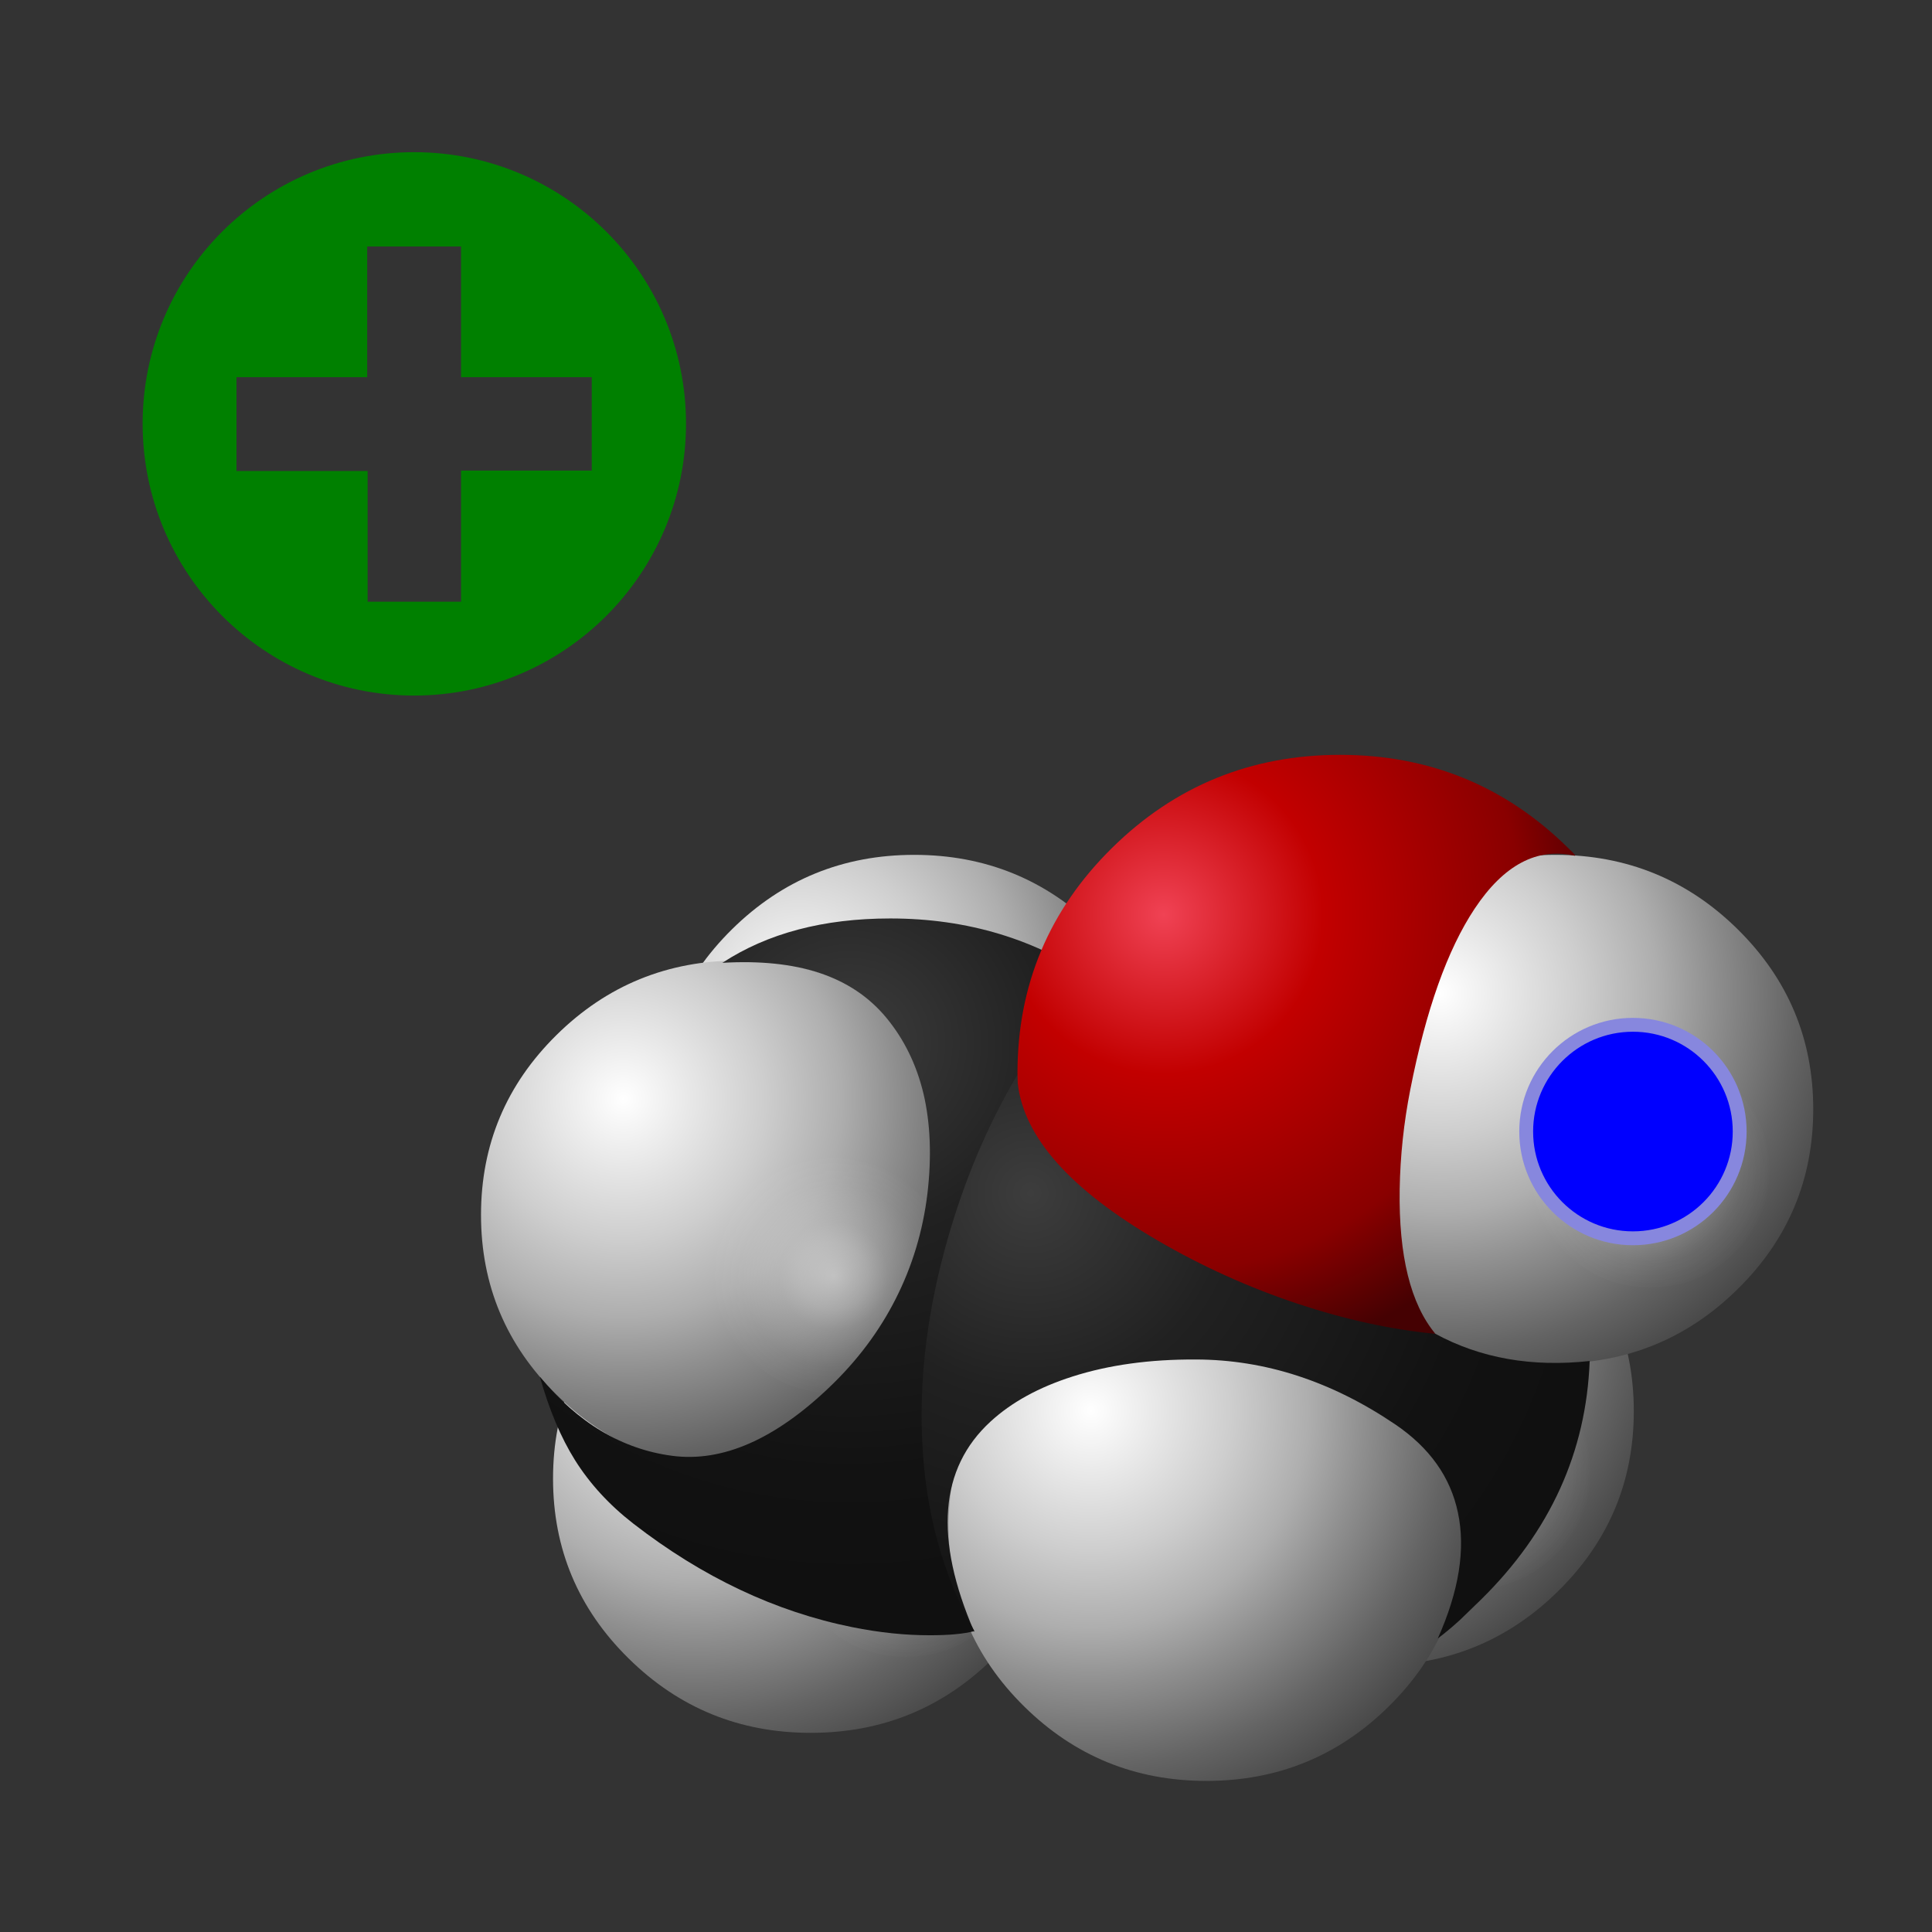 <?xml version="1.0" encoding="UTF-8" standalone="no"?>
<!-- Created with Inkscape (http://www.inkscape.org/) -->

<svg
   xmlns:dc="http://purl.org/dc/elements/1.1/"
   xmlns:cc="http://creativecommons.org/ns#"
   xmlns:rdf="http://www.w3.org/1999/02/22-rdf-syntax-ns#"
   xmlns:svg="http://www.w3.org/2000/svg"
   xmlns="http://www.w3.org/2000/svg"
   xmlns:xlink="http://www.w3.org/1999/xlink"
   xmlns:sodipodi="http://sodipodi.sourceforge.net/DTD/sodipodi-0.dtd"
   xmlns:inkscape="http://www.inkscape.org/namespaces/inkscape"
   version="1.1"
   width="64"
   height="64"
   id="svg3946"
   inkscape:version="0.48.3.1 r9886"
   sodipodi:docname="StructureAddHydrogens.svg">
  <rect width="100%" height="100%" fill="#333333" stroke="none"/>
  <sodipodi:namedview
     pagecolor="#ffffff"
     bordercolor="#666666"
     borderopacity="1"
     objecttolerance="10"
     gridtolerance="10"
     guidetolerance="10"
     inkscape:pageopacity="0"
     inkscape:pageshadow="2"
     inkscape:window-width="1280"
     inkscape:window-height="744"
     id="namedview4821"
     showgrid="false"
     inkscape:zoom="1"
     inkscape:cx="20.763917"
     inkscape:cy="25.105016"
     inkscape:window-x="0"
     inkscape:window-y="24"
     inkscape:window-maximized="1"
     inkscape:current-layer="layer1"
     showguides="true"
     inkscape:guide-bbox="true" />
  <defs
     id="defs3948">
    <inkscape:perspective
       sodipodi:type="inkscape:persp3d"
       inkscape:vp_x="0 : 16 : 1"
       inkscape:vp_y="0 : 1000 : 0"
       inkscape:vp_z="32 : 16 : 1"
       inkscape:persp3d-origin="16 : 10.666667 : 1"
       id="perspective4825" />
    <marker
       refX="0"
       refY="0"
       orient="auto"
       id="Arrow2Lstart"
       style="overflow:visible">
      <path
         d="M 8.719,4.034 -2.207,0.016 8.719,-4.002 c -1.745,2.372 -1.735,5.617 -6e-7,8.035 z"
         transform="matrix(1.1,0,0,1.1,1.1,0)"
         id="path5588"
         style="font-size:12px;fill-rule:evenodd;stroke-width:0.625;stroke-linejoin:round"
         inkscape:connector-curvature="0" />
    </marker>
    <marker
       refX="0"
       refY="0"
       orient="auto"
       id="Arrow1Lstart"
       style="overflow:visible">
      <path
         d="M 0,0 5,-5 -12.5,0 5,5 0,0 z"
         transform="matrix(0.8,0,0,0.8,10,0)"
         id="path5570"
         style="fill-rule:evenodd;stroke:#000000;stroke-width:1pt;marker-start:none"
         inkscape:connector-curvature="0" />
    </marker>
    <filter
       x="-0.248"
       y="-0.279"
       width="1.495"
       height="1.559"
       color-interpolation-filters="sRGB"
       id="filter9455">
      <feGaussianBlur
         id="feGaussianBlur9457"
         stdDeviation="0.714" />
    </filter>
    <filter
       x="-0.248"
       y="-0.279"
       width="1.495"
       height="1.559"
       color-interpolation-filters="sRGB"
       id="filter9455-8">
      <feGaussianBlur
         id="feGaussianBlur9457-4"
         stdDeviation="0.714" />
    </filter>
    <filter
       x="-0.248"
       y="-0.279"
       width="1.495"
       height="1.559"
       color-interpolation-filters="sRGB"
       id="filter9455-8-4">
      <feGaussianBlur
         id="feGaussianBlur9457-4-5"
         stdDeviation="0.714" />
    </filter>
    <inkscape:perspective
       id="perspective6211"
       inkscape:persp3d-origin="0.5 : 0.33333333 : 1"
       inkscape:vp_z="1 : 0.5 : 1"
       inkscape:vp_y="0 : 1000 : 0"
       inkscape:vp_x="0 : 0.5 : 1"
       sodipodi:type="inkscape:persp3d" />
    <inkscape:perspective
       id="perspective6462"
       inkscape:persp3d-origin="0.5 : 0.33333333 : 1"
       inkscape:vp_z="1 : 0.5 : 1"
       inkscape:vp_y="0 : 1000 : 0"
       inkscape:vp_x="0 : 0.5 : 1"
       sodipodi:type="inkscape:persp3d" />
    <inkscape:perspective
       id="perspective6487"
       inkscape:persp3d-origin="0.5 : 0.33333333 : 1"
       inkscape:vp_z="1 : 0.5 : 1"
       inkscape:vp_y="0 : 1000 : 0"
       inkscape:vp_x="0 : 0.5 : 1"
       sodipodi:type="inkscape:persp3d" />
    <inkscape:perspective
       id="perspective6515"
       inkscape:persp3d-origin="0.5 : 0.33333333 : 1"
       inkscape:vp_z="1 : 0.5 : 1"
       inkscape:vp_y="0 : 1000 : 0"
       inkscape:vp_x="0 : 0.5 : 1"
       sodipodi:type="inkscape:persp3d" />
    <inkscape:perspective
       id="perspective7529"
       inkscape:persp3d-origin="0.5 : 0.33333333 : 1"
       inkscape:vp_z="1 : 0.5 : 1"
       inkscape:vp_y="0 : 1000 : 0"
       inkscape:vp_x="0 : 0.5 : 1"
       sodipodi:type="inkscape:persp3d" />
    <radialGradient
       id="Grad1"
       gradientUnits="userSpaceOnUse"
       gradientTransform="matrix(0.203,0,0,0.203,192.1,135.25)"
       r="819.2"
       cx="0"
       cy="0">
      <stop
         offset="0.0"
         stop-color="#FFFFFF"
         id="stop3889" />
      <stop
         offset="0.333"
         stop-color="#CECECE"
         id="stop3891" />
      <stop
         offset="0.518"
         stop-color="#AEAEAE"
         id="stop3893" />
      <stop
         offset="0.651"
         stop-color="#8F8F8F"
         id="stop3895" />
      <stop
         offset="0.847"
         stop-color="#646464"
         id="stop3897" />
      <stop
         offset="1.0"
         stop-color="#484848"
         id="stop3899" />
    </radialGradient>
    <radialGradient
       id="Grad2"
       gradientUnits="userSpaceOnUse"
       gradientTransform="matrix(0.057,0,0,0.057,274.2,205.2)"
       r="819.2"
       cx="0"
       cy="0">
      <stop
         offset="0.0"
         stop-color="#FFFFFF"
         stop-opacity="0.451"
         id="stop3902" />
      <stop
         offset="0.271"
         stop-color="#FFFFFF"
         stop-opacity="0.306"
         id="stop3904" />
      <stop
         offset="0.439"
         stop-color="#FFFFFF"
         stop-opacity="0.176"
         id="stop3906" />
      <stop
         offset="0.741"
         stop-color="#FFFFFF"
         stop-opacity="0.051"
         id="stop3908" />
      <stop
         offset="1.0"
         stop-color="#FFFFFF"
         stop-opacity="0.0"
         id="stop3910" />
    </radialGradient>
    <radialGradient
       id="Grad3"
       gradientUnits="userSpaceOnUse"
       gradientTransform="matrix(0.203,0,0,0.203,151.75,281.3)"
       r="819.2"
       cx="0"
       cy="0">
      <stop
         offset="0.0"
         stop-color="#FFFFFF"
         id="stop3913" />
      <stop
         offset="0.333"
         stop-color="#CECECE"
         id="stop3915" />
      <stop
         offset="0.518"
         stop-color="#AEAEAE"
         id="stop3917" />
      <stop
         offset="0.651"
         stop-color="#8F8F8F"
         id="stop3919" />
      <stop
         offset="0.847"
         stop-color="#646464"
         id="stop3921" />
      <stop
         offset="1.0"
         stop-color="#484848"
         id="stop3923" />
    </radialGradient>
    <radialGradient
       id="Grad4"
       gradientUnits="userSpaceOnUse"
       gradientTransform="matrix(0.057,0,0,0.057,233.9,351.25)"
       r="819.2"
       cx="0"
       cy="0">
      <stop
         offset="0.0"
         stop-color="#FFFFFF"
         stop-opacity="0.451"
         id="stop3926" />
      <stop
         offset="0.271"
         stop-color="#FFFFFF"
         stop-opacity="0.306"
         id="stop3928" />
      <stop
         offset="0.439"
         stop-color="#FFFFFF"
         stop-opacity="0.176"
         id="stop3930" />
      <stop
         offset="0.741"
         stop-color="#FFFFFF"
         stop-opacity="0.051"
         id="stop3932" />
      <stop
         offset="1.0"
         stop-color="#FFFFFF"
         stop-opacity="0.0"
         id="stop3934" />
    </radialGradient>
    <radialGradient
       id="Grad5"
       gradientUnits="userSpaceOnUse"
       gradientTransform="matrix(0.203,0,0,0.203,123.65,177.05)"
       r="819.2"
       cx="0"
       cy="0">
      <stop
         offset="0.0"
         stop-color="#FFFFFF"
         id="stop3937" />
      <stop
         offset="0.333"
         stop-color="#CECECE"
         id="stop3939" />
      <stop
         offset="0.518"
         stop-color="#AEAEAE"
         id="stop3941" />
      <stop
         offset="0.651"
         stop-color="#8F8F8F"
         id="stop3943" />
      <stop
         offset="0.847"
         stop-color="#646464"
         id="stop3945" />
      <stop
         offset="1.0"
         stop-color="#484848"
         id="stop3947" />
    </radialGradient>
    <radialGradient
       id="Grad6"
       gradientUnits="userSpaceOnUse"
       gradientTransform="matrix(0.057,0,0,0.057,205.75,247)"
       r="819.2"
       cx="0"
       cy="0">
      <stop
         offset="0.0"
         stop-color="#FFFFFF"
         stop-opacity="0.451"
         id="stop3950" />
      <stop
         offset="0.271"
         stop-color="#FFFFFF"
         stop-opacity="0.306"
         id="stop3952" />
      <stop
         offset="0.439"
         stop-color="#FFFFFF"
         stop-opacity="0.176"
         id="stop3954" />
      <stop
         offset="0.741"
         stop-color="#FFFFFF"
         stop-opacity="0.051"
         id="stop3956" />
      <stop
         offset="1.0"
         stop-color="#FFFFFF"
         stop-opacity="0.0"
         id="stop3958" />
    </radialGradient>
    <radialGradient
       id="Grad7"
       gradientUnits="userSpaceOnUse"
       gradientTransform="matrix(0.203,0,0,0.203,372.25,254.65)"
       r="819.2"
       cx="0"
       cy="0">
      <stop
         offset="0.0"
         stop-color="#FFFFFF"
         id="stop3961" />
      <stop
         offset="0.333"
         stop-color="#CECECE"
         id="stop3963" />
      <stop
         offset="0.518"
         stop-color="#AEAEAE"
         id="stop3965" />
      <stop
         offset="0.651"
         stop-color="#8F8F8F"
         id="stop3967" />
      <stop
         offset="0.847"
         stop-color="#646464"
         id="stop3969" />
      <stop
         offset="1.0"
         stop-color="#484848"
         id="stop3971" />
    </radialGradient>
    <radialGradient
       id="Grad8"
       gradientUnits="userSpaceOnUse"
       gradientTransform="matrix(0.057,0,0,0.057,454.4,324.6)"
       r="819.2"
       cx="0"
       cy="0">
      <stop
         offset="0.0"
         stop-color="#FFFFFF"
         stop-opacity="0.451"
         id="stop3974" />
      <stop
         offset="0.271"
         stop-color="#FFFFFF"
         stop-opacity="0.306"
         id="stop3976" />
      <stop
         offset="0.439"
         stop-color="#FFFFFF"
         stop-opacity="0.176"
         id="stop3978" />
      <stop
         offset="0.741"
         stop-color="#FFFFFF"
         stop-opacity="0.051"
         id="stop3980" />
      <stop
         offset="1.0"
         stop-color="#FFFFFF"
         stop-opacity="0.0"
         id="stop3982" />
    </radialGradient>
    <radialGradient
       id="Grad9"
       gradientUnits="userSpaceOnUse"
       gradientTransform="matrix(0.203,0,0,0.203,442.25,135.25)"
       r="819.2"
       cx="0"
       cy="0">
      <stop
         offset="0.0"
         stop-color="#FFFFFF"
         id="stop3985" />
      <stop
         offset="0.333"
         stop-color="#CECECE"
         id="stop3987" />
      <stop
         offset="0.518"
         stop-color="#AEAEAE"
         id="stop3989" />
      <stop
         offset="0.651"
         stop-color="#8F8F8F"
         id="stop3991" />
      <stop
         offset="0.847"
         stop-color="#646464"
         id="stop3993" />
      <stop
         offset="1.0"
         stop-color="#484848"
         id="stop3995" />
    </radialGradient>
    <radialGradient
       id="Grad10"
       gradientUnits="userSpaceOnUse"
       gradientTransform="matrix(0.057,0,0,0.057,524.35,205.2)"
       r="819.2"
       cx="0"
       cy="0">
      <stop
         offset="0.0"
         stop-color="#FFFFFF"
         stop-opacity="0.451"
         id="stop3998" />
      <stop
         offset="0.271"
         stop-color="#FFFFFF"
         stop-opacity="0.306"
         id="stop4000" />
      <stop
         offset="0.439"
         stop-color="#FFFFFF"
         stop-opacity="0.176"
         id="stop4002" />
      <stop
         offset="0.741"
         stop-color="#FFFFFF"
         stop-opacity="0.051"
         id="stop4004" />
      <stop
         offset="1.0"
         stop-color="#FFFFFF"
         stop-opacity="0.0"
         id="stop4006" />
    </radialGradient>
    <radialGradient
       id="Grad11"
       gradientUnits="userSpaceOnUse"
       gradientTransform="matrix(0.203,0,0,0.203,306.1,300.3)"
       r="819.2"
       cx="0"
       cy="0">
      <stop
         offset="0.0"
         stop-color="#FFFFFF"
         id="stop4009" />
      <stop
         offset="0.333"
         stop-color="#CECECE"
         id="stop4011" />
      <stop
         offset="0.518"
         stop-color="#AEAEAE"
         id="stop4013" />
      <stop
         offset="0.651"
         stop-color="#8F8F8F"
         id="stop4015" />
      <stop
         offset="0.847"
         stop-color="#646464"
         id="stop4017" />
      <stop
         offset="1.0"
         stop-color="#484848"
         id="stop4019" />
    </radialGradient>
    <radialGradient
       id="Grad12"
       gradientUnits="userSpaceOnUse"
       gradientTransform="matrix(0.057,0,0,0.057,388.25,370.25)"
       r="819.2"
       cx="0"
       cy="0">
      <stop
         offset="0.0"
         stop-color="#FFFFFF"
         stop-opacity="0.451"
         id="stop4022" />
      <stop
         offset="0.271"
         stop-color="#FFFFFF"
         stop-opacity="0.306"
         id="stop4024" />
      <stop
         offset="0.439"
         stop-color="#FFFFFF"
         stop-opacity="0.176"
         id="stop4026" />
      <stop
         offset="0.741"
         stop-color="#FFFFFF"
         stop-opacity="0.051"
         id="stop4028" />
      <stop
         offset="1.0"
         stop-color="#FFFFFF"
         stop-opacity="0.0"
         id="stop4030" />
    </radialGradient>
    <radialGradient
       id="Grad13"
       gradientUnits="userSpaceOnUse"
       gradientTransform="matrix(0.293,0,0,0.293,282.6,214.3)"
       r="819.2"
       cx="0"
       cy="0">
      <stop
         offset="0.0"
         stop-color="#3D3D3D"
         id="stop4033" />
      <stop
         offset="0.322"
         stop-color="#212121"
         id="stop4035" />
      <stop
         offset="0.722"
         stop-color="#121212"
         id="stop4037" />
      <stop
         offset="0.929"
         stop-color="#101010"
         id="stop4039" />
    </radialGradient>
    <radialGradient
       id="Grad14"
       gradientUnits="userSpaceOnUse"
       gradientTransform="matrix(0.291,0,0,0.291,211.9,155)"
       r="819.2"
       cx="0"
       cy="0">
      <stop
         offset="0.0"
         stop-color="#3D3D3D"
         id="stop4042" />
      <stop
         offset="0.322"
         stop-color="#212121"
         id="stop4044" />
      <stop
         offset="0.722"
         stop-color="#121212"
         id="stop4046" />
      <stop
         offset="0.929"
         stop-color="#101010"
         id="stop4048" />
    </radialGradient>
    <radialGradient
       id="Grad15"
       gradientUnits="userSpaceOnUse"
       gradientTransform="matrix(0.236,0,0,0.236,334.5,104.15)"
       r="819.2"
       cx="0"
       cy="0">
      <stop
         offset="0.0"
         stop-color="#F04254"
         id="stop4051" />
      <stop
         offset="0.322"
         stop-color="#C20000"
         id="stop4053" />
      <stop
         offset="0.722"
         stop-color="#890000"
         id="stop4055" />
      <stop
         offset="0.929"
         stop-color="#450102"
         id="stop4057" />
    </radialGradient>
    <radialGradient
       inkscape:collect="always"
       xlink:href="#Grad1"
       id="radialGradient6490"
       gradientUnits="userSpaceOnUse"
       gradientTransform="matrix(0.203,0,0,0.203,192.1,135.25)"
       cx="0"
       cy="0"
       r="819.2" />
    <radialGradient
       inkscape:collect="always"
       xlink:href="#Grad2"
       id="radialGradient6492"
       gradientUnits="userSpaceOnUse"
       gradientTransform="matrix(0.057,0,0,0.057,274.2,205.2)"
       cx="0"
       cy="0"
       r="819.2" />
    <radialGradient
       inkscape:collect="always"
       xlink:href="#Grad3"
       id="radialGradient6494"
       gradientUnits="userSpaceOnUse"
       gradientTransform="matrix(0.203,0,0,0.203,151.75,281.3)"
       cx="0"
       cy="0"
       r="819.2" />
    <radialGradient
       inkscape:collect="always"
       xlink:href="#Grad4"
       id="radialGradient6496"
       gradientUnits="userSpaceOnUse"
       gradientTransform="matrix(0.057,0,0,0.057,233.9,351.25)"
       cx="0"
       cy="0"
       r="819.2" />
    <radialGradient
       inkscape:collect="always"
       xlink:href="#Grad5"
       id="radialGradient6498"
       gradientUnits="userSpaceOnUse"
       gradientTransform="matrix(0.203,0,0,0.203,123.65,177.05)"
       cx="0"
       cy="0"
       r="819.2" />
    <radialGradient
       inkscape:collect="always"
       xlink:href="#Grad6"
       id="radialGradient6500"
       gradientUnits="userSpaceOnUse"
       gradientTransform="matrix(0.057,0,0,0.057,205.75,247)"
       cx="0"
       cy="0"
       r="819.2" />
    <radialGradient
       inkscape:collect="always"
       xlink:href="#Grad7"
       id="radialGradient6502"
       gradientUnits="userSpaceOnUse"
       gradientTransform="matrix(0.203,0,0,0.203,372.25,254.65)"
       cx="0"
       cy="0"
       r="819.2" />
    <radialGradient
       inkscape:collect="always"
       xlink:href="#Grad8"
       id="radialGradient6504"
       gradientUnits="userSpaceOnUse"
       gradientTransform="matrix(0.057,0,0,0.057,454.4,324.6)"
       cx="0"
       cy="0"
       r="819.2" />
    <radialGradient
       inkscape:collect="always"
       xlink:href="#Grad9"
       id="radialGradient6506"
       gradientUnits="userSpaceOnUse"
       gradientTransform="matrix(0.203,0,0,0.203,442.25,135.25)"
       cx="0"
       cy="0"
       r="819.2" />
    <radialGradient
       inkscape:collect="always"
       xlink:href="#Grad10"
       id="radialGradient6508"
       gradientUnits="userSpaceOnUse"
       gradientTransform="matrix(0.057,0,0,0.057,524.35,205.2)"
       cx="0"
       cy="0"
       r="819.2" />
    <radialGradient
       inkscape:collect="always"
       xlink:href="#Grad11"
       id="radialGradient6510"
       gradientUnits="userSpaceOnUse"
       gradientTransform="matrix(0.203,0,0,0.203,306.1,300.3)"
       cx="0"
       cy="0"
       r="819.2" />
    <radialGradient
       inkscape:collect="always"
       xlink:href="#Grad12"
       id="radialGradient6512"
       gradientUnits="userSpaceOnUse"
       gradientTransform="matrix(0.057,0,0,0.057,388.25,370.25)"
       cx="0"
       cy="0"
       r="819.2" />
    <radialGradient
       inkscape:collect="always"
       xlink:href="#Grad13"
       id="radialGradient6514"
       gradientUnits="userSpaceOnUse"
       gradientTransform="matrix(0.293,0,0,0.293,282.6,214.3)"
       cx="0"
       cy="0"
       r="819.2" />
    <radialGradient
       inkscape:collect="always"
       xlink:href="#Grad14"
       id="radialGradient6516"
       gradientUnits="userSpaceOnUse"
       gradientTransform="matrix(0.291,0,0,0.291,211.9,155)"
       cx="0"
       cy="0"
       r="819.2" />
    <radialGradient
       inkscape:collect="always"
       xlink:href="#Grad15"
       id="radialGradient6518"
       gradientUnits="userSpaceOnUse"
       gradientTransform="matrix(0.236,0,0,0.236,334.5,104.15)"
       cx="0"
       cy="0"
       r="819.2" />
    <radialGradient
       inkscape:collect="always"
       xlink:href="#Grad15"
       id="radialGradient6521"
       gradientUnits="userSpaceOnUse"
       gradientTransform="matrix(0.02,0,0,0.02,38.55,-1.701)"
       cx="0"
       cy="0"
       r="819.2" />
    <radialGradient
       inkscape:collect="always"
       xlink:href="#Grad14"
       id="radialGradient6524"
       gradientUnits="userSpaceOnUse"
       gradientTransform="matrix(0.025,0,0,0.024,28.14,2.559)"
       cx="0"
       cy="0"
       r="819.2" />
    <radialGradient
       inkscape:collect="always"
       xlink:href="#Grad13"
       id="radialGradient6527"
       gradientUnits="userSpaceOnUse"
       gradientTransform="matrix(0.025,0,0,0.025,34.143,7.527)"
       cx="0"
       cy="0"
       r="819.2" />
    <radialGradient
       inkscape:collect="always"
       xlink:href="#Grad12"
       id="radialGradient6530"
       gradientUnits="userSpaceOnUse"
       gradientTransform="matrix(0.005,0,0,0.005,43.114,20.591)"
       cx="0"
       cy="0"
       r="819.2" />
    <radialGradient
       inkscape:collect="always"
       xlink:href="#Grad11"
       id="radialGradient6533"
       gradientUnits="userSpaceOnUse"
       gradientTransform="matrix(0.017,0,0,0.017,36.138,14.731)"
       cx="0"
       cy="0"
       r="819.2" />
    <radialGradient
       inkscape:collect="always"
       xlink:href="#Grad10"
       id="radialGradient6536"
       gradientUnits="userSpaceOnUse"
       gradientTransform="matrix(0.005,0,0,0.005,54.669,6.764)"
       cx="0"
       cy="0"
       r="819.2" />
    <radialGradient
       inkscape:collect="always"
       xlink:href="#Grad9"
       id="radialGradient6539"
       gradientUnits="userSpaceOnUse"
       gradientTransform="matrix(0.017,0,0,0.017,47.698,0.904)"
       cx="0"
       cy="0"
       r="819.2" />
    <radialGradient
       inkscape:collect="always"
       xlink:href="#Grad8"
       id="radialGradient6542"
       gradientUnits="userSpaceOnUse"
       gradientTransform="matrix(0.005,0,0,0.005,48.73,16.767)"
       cx="0"
       cy="0"
       r="819.2" />
    <radialGradient
       inkscape:collect="always"
       xlink:href="#Grad7"
       id="radialGradient6545"
       gradientUnits="userSpaceOnUse"
       gradientTransform="matrix(0.017,0,0,0.017,41.755,10.907)"
       cx="0"
       cy="0"
       r="819.2" />
    <radialGradient
       inkscape:collect="always"
       xlink:href="#Grad6"
       id="radialGradient6548"
       gradientUnits="userSpaceOnUse"
       gradientTransform="matrix(0.005,0,0,0.005,27.618,10.266)"
       cx="0"
       cy="0"
       r="819.2" />
    <radialGradient
       inkscape:collect="always"
       xlink:href="#Grad5"
       id="radialGradient6551"
       gradientUnits="userSpaceOnUse"
       gradientTransform="matrix(0.017,0,0,0.017,20.647,4.406)"
       cx="0"
       cy="0"
       r="819.2" />
    <radialGradient
       inkscape:collect="always"
       xlink:href="#Grad4"
       id="radialGradient6554"
       gradientUnits="userSpaceOnUse"
       gradientTransform="matrix(0.005,0,0,0.005,30.008,18.999)"
       cx="0"
       cy="0"
       r="819.2" />
    <radialGradient
       inkscape:collect="always"
       xlink:href="#Grad3"
       id="radialGradient6557"
       gradientUnits="userSpaceOnUse"
       gradientTransform="matrix(0.017,0,0,0.017,23.033,13.139)"
       cx="0"
       cy="0"
       r="819.2" />
    <radialGradient
       inkscape:collect="always"
       xlink:href="#Grad2"
       id="radialGradient6560"
       gradientUnits="userSpaceOnUse"
       gradientTransform="matrix(0.005,0,0,0.005,33.43,6.764)"
       cx="0"
       cy="0"
       r="819.2" />
    <radialGradient
       inkscape:collect="always"
       xlink:href="#Grad1"
       id="radialGradient6563"
       gradientUnits="userSpaceOnUse"
       gradientTransform="matrix(0.017,0,0,0.017,26.459,0.904)"
       cx="0"
       cy="0"
       r="819.2" />
  </defs>
  <g
     id="layer1"
     style="display:inline"
     transform="translate(0,32)">
    <path
       style="fill:url(#radialGradient6563);stroke-linecap:round;stroke-linejoin:round"
       inkscape:connector-curvature="0"
       d="m 30.284,-3.682 c 2.36,0 4.374,0.822 6.041,2.467 1.667,1.645 2.501,3.632 2.501,5.96 0,2.329 -0.834,4.314 -2.501,5.956 -1.667,1.645 -3.681,2.467 -6.041,2.467 -2.358,0 -4.37,-0.822 -6.037,-2.467 -1.667,-1.642 -2.501,-3.627 -2.501,-5.956 0,-2.329 0.834,-4.316 2.501,-5.96 1.667,-1.645 3.679,-2.467 6.037,-2.467 z"
       id="path4065" />
    <path
       style="fill:url(#radialGradient6560);stroke-linecap:round;stroke-linejoin:round"
       inkscape:connector-curvature="0"
       d="m 30.645,4.016 c 0.77,-0.76 1.698,-1.139 2.785,-1.139 1.087,0 2.014,0.38 2.781,1.139 0.773,0.76 1.159,1.675 1.159,2.748 0,1.072 -0.386,1.987 -1.159,2.744 -0.767,0.76 -1.694,1.139 -2.781,1.139 -1.087,0 -2.015,-0.38 -2.785,-1.139 -0.767,-0.757 -1.15,-1.671 -1.15,-2.744 0,-1.072 0.383,-1.988 1.15,-2.748 z"
       id="path4067" />
    <path
       style="fill:url(#radialGradient6557);stroke-linecap:round;stroke-linejoin:round"
       inkscape:connector-curvature="0"
       d="m 26.858,8.553 c 2.36,0 4.374,0.822 6.041,2.467 1.667,1.645 2.501,3.632 2.501,5.96 0,2.329 -0.834,4.314 -2.501,5.956 -1.667,1.645 -3.681,2.467 -6.041,2.467 -2.358,0 -4.37,-0.822 -6.037,-2.467 -1.667,-1.642 -2.501,-3.627 -2.501,-5.956 0,-2.329 0.834,-4.316 2.501,-5.96 1.667,-1.645 3.679,-2.467 6.037,-2.467 z"
       id="path4069" />
    <path
       style="fill:url(#radialGradient6554);stroke-linecap:round;stroke-linejoin:round"
       inkscape:connector-curvature="0"
       d="m 27.223,16.252 c 0.77,-0.76 1.698,-1.139 2.785,-1.139 1.087,0 2.014,0.38 2.781,1.139 0.773,0.76 1.159,1.675 1.159,2.748 0,1.072 -0.386,1.987 -1.159,2.744 -0.767,0.76 -1.694,1.139 -2.781,1.139 -1.087,0 -2.015,-0.38 -2.785,-1.139 -0.767,-0.757 -1.15,-1.671 -1.15,-2.744 0,-1.072 0.383,-1.988 1.15,-2.748 z"
       id="path4071" />
    <path
       style="fill:url(#radialGradient6551);stroke-linecap:round;stroke-linejoin:round"
       inkscape:connector-curvature="0"
       d="m 24.472,-0.181 c 2.36,0 4.374,0.822 6.041,2.467 1.667,1.645 2.501,3.632 2.501,5.96 0,2.329 -0.834,4.314 -2.501,5.956 -1.667,1.645 -3.681,2.467 -6.041,2.467 -2.358,0 -4.37,-0.822 -6.037,-2.467 -1.667,-1.642 -2.501,-3.627 -2.501,-5.956 0,-2.329 0.834,-4.316 2.501,-5.96 1.667,-1.645 3.679,-2.467 6.037,-2.467 z"
       id="path4073" />
    <path
       style="fill:url(#radialGradient6548);stroke-linecap:round;stroke-linejoin:round"
       inkscape:connector-curvature="0"
       d="m 24.833,7.518 c 0.77,-0.76 1.698,-1.139 2.785,-1.139 1.087,0 2.014,0.38 2.781,1.139 0.773,0.76 1.159,1.675 1.159,2.748 0,1.072 -0.386,1.987 -1.159,2.744 -0.767,0.76 -1.694,1.139 -2.781,1.139 -1.087,0 -2.015,-0.38 -2.785,-1.139 -0.767,-0.757 -1.15,-1.671 -1.15,-2.744 0,-1.072 0.383,-1.988 1.15,-2.748 z"
       id="path4075" />
    <path
       style="fill:url(#radialGradient6545);stroke-linecap:round;stroke-linejoin:round"
       inkscape:connector-curvature="0"
       d="m 45.58,6.32 c 2.36,0 4.374,0.822 6.041,2.467 1.667,1.645 2.501,3.632 2.501,5.96 0,2.329 -0.834,4.314 -2.501,5.956 -1.667,1.645 -3.681,2.467 -6.041,2.467 -2.358,0 -4.37,-0.822 -6.037,-2.467 -1.667,-1.642 -2.501,-3.627 -2.501,-5.956 0,-2.329 0.834,-4.316 2.501,-5.96 1.667,-1.645 3.679,-2.467 6.037,-2.467 z"
       id="path4077" />
    <path
       style="fill:url(#radialGradient6542);stroke-linecap:round;stroke-linejoin:round"
       inkscape:connector-curvature="0"
       d="m 45.945,14.019 c 0.77,-0.76 1.698,-1.139 2.785,-1.139 1.087,0 2.014,0.38 2.781,1.139 0.773,0.76 1.159,1.675 1.159,2.748 0,1.072 -0.386,1.987 -1.159,2.744 -0.767,0.76 -1.694,1.139 -2.781,1.139 -1.087,0 -2.015,-0.38 -2.785,-1.139 -0.767,-0.757 -1.15,-1.671 -1.15,-2.744 0,-1.072 0.383,-1.988 1.15,-2.748 z"
       id="path4079" />
    <path
       style="fill:url(#radialGradient6539);stroke-linecap:round;stroke-linejoin:round"
       inkscape:connector-curvature="0"
       d="m 51.524,-3.682 c 2.36,0 4.374,0.822 6.041,2.467 1.667,1.645 2.501,3.632 2.501,5.96 0,2.329 -0.833,4.314 -2.501,5.956 -1.667,1.645 -3.681,2.467 -6.041,2.467 -2.358,0 -4.37,-0.822 -6.037,-2.467 C 43.82,9.06 42.986,7.074 42.986,4.745 c 0,-2.329 0.834,-4.316 2.501,-5.96 1.667,-1.645 3.679,-2.467 6.037,-2.467 z"
       id="path4081" />
    <path
       style="fill:url(#radialGradient6536);stroke-linecap:round;stroke-linejoin:round"
       inkscape:connector-curvature="0"
       d="m 51.884,4.016 c 0.77,-0.76 1.698,-1.139 2.785,-1.139 1.087,0 2.014,0.38 2.781,1.139 0.773,0.76 1.159,1.675 1.159,2.748 0,1.072 -0.386,1.987 -1.159,2.744 -0.767,0.76 -1.694,1.139 -2.781,1.139 -1.087,0 -2.015,-0.38 -2.785,-1.139 -0.767,-0.757 -1.15,-1.671 -1.15,-2.744 0,-1.072 0.383,-1.988 1.15,-2.748 z"
       id="path4083" />
    <path
       style="fill:url(#radialGradient6533);stroke-linecap:round;stroke-linejoin:round"
       inkscape:connector-curvature="0"
       d="m 39.963,10.145 c 2.36,0 4.374,0.822 6.041,2.467 1.667,1.645 2.501,3.632 2.501,5.96 0,2.329 -0.834,4.314 -2.501,5.956 -1.667,1.645 -3.681,2.467 -6.041,2.467 -2.358,0 -4.37,-0.822 -6.037,-2.467 -1.667,-1.642 -2.501,-3.627 -2.501,-5.956 0,-2.329 0.834,-4.316 2.501,-5.96 1.667,-1.645 3.679,-2.467 6.037,-2.467 z"
       id="path4085" />
    <path
       style="fill:url(#radialGradient6527);stroke-linecap:round;stroke-linejoin:round"
       inkscape:connector-curvature="0"
       d="m 35.251,-0.164 2.585,8.951 9.713,3.397 c 1.494,0.81 3.198,1.11 5.111,0.901 -0.113,3.016 -1.31,5.648 -3.592,7.896 l -0.705,0.683 c -0.26,0.237 -0.505,0.441 -0.734,0.612 0.702,-1.569 0.924,-2.959 0.667,-4.168 -0.246,-1.176 -0.937,-2.149 -2.072,-2.92 -2.114,-1.433 -4.319,-2.15 -6.614,-2.153 -1.52,-0.008 -2.881,0.18 -4.084,0.565 -1.112,0.355 -2.015,0.85 -2.709,1.487 -1.698,1.555 -1.879,3.879 -0.543,6.97 l -0.637,-0.549 c -2.072,-1.916 -3.464,-3.72 -4.177,-5.412 0.787,-0.963 1.68,-2.566 2.679,-4.809 0.999,-2.245 1.342,-4.243 1.027,-5.994 -0.317,-1.748 -0.446,-2.651 -0.386,-2.71 1.344,-1.282 2.833,-2.22 4.466,-2.815 l 0.004,0.067 z"
       id="path4089" />
    <path
       style="fill:url(#radialGradient6524);stroke-linecap:round;stroke-linejoin:round"
       inkscape:connector-curvature="0"
       d="M 30.59,4.222 C 30.358,3.261 29.949,2.426 29.363,1.717 28.791,1.024 28.048,0.527 27.134,0.226 26.243,-0.067 25.174,-0.178 23.929,-0.105 c 1.497,-0.98 3.351,-1.47 5.561,-1.47 2.567,0 4.844,0.691 6.831,2.073 C 35.472,1.054 34.593,2.099 33.685,3.635 c -0.968,1.636 -1.735,3.449 -2.301,5.437 -0.642,2.259 -0.923,4.436 -0.841,6.53 0.093,2.415 0.672,4.559 1.736,6.43 -0.348,0.092 -0.835,0.138 -1.46,0.138 -0.824,0.003 -1.685,-0.087 -2.585,-0.268 -2.55,-0.514 -4.968,-1.657 -7.255,-3.431 -0.795,-0.617 -1.439,-1.318 -1.932,-2.103 -0.467,-0.746 -0.855,-1.666 -1.163,-2.76 1.262,1.527 2.724,2.4 4.385,2.618 1.661,0.218 3.401,-0.543 5.218,-2.283 0.914,-0.874 1.643,-1.847 2.186,-2.92 0.549,-1.083 0.899,-2.244 1.049,-3.481 0.144,-1.226 0.1,-2.333 -0.132,-3.322 z"
       id="path4091" />
    <path
       style="fill:url(#radialGradient6521);stroke-linecap:round;stroke-linejoin:round"
       inkscape:connector-curvature="0"
       d="m 52.16,-3.653 c -1.242,-0.282 -2.346,0.303 -3.311,1.755 -0.903,1.36 -1.613,3.357 -2.131,5.99 -0.215,1.092 -0.333,2.193 -0.352,3.305 -0.034,2.203 0.361,3.799 1.184,4.788 C 46.092,12.045 44.574,11.714 42.995,11.192 41.367,10.65 39.816,9.949 38.342,9.089 35.458,7.408 33.915,5.674 33.714,3.887 l -0.009,-0.339 c 0,-2.913 1.043,-5.398 3.129,-7.456 2.086,-2.058 4.605,-3.087 7.557,-3.087 2.952,0 5.471,1.029 7.557,3.087 l 0.166,0.163 c 0.065,0.07 0.081,0.101 0.047,0.092 z"
       id="path4093" />
    <path
       inkscape:connector-curvature="0"
       d="m 13.718,-26.959 c -4.969,0 -8.993,4.024 -8.993,8.993 0,4.969 4.024,9.007 8.993,9.007 4.969,0 9.007,-4.038 9.007,-9.007 0,-4.969 -4.038,-8.993 -9.007,-8.993 z m -1.554,3.123 3.109,0 0,4.33 4.33,0 0,3.095 -4.33,0 0,4.344 -3.095,0 0,-4.33 -4.344,0 0,-3.109 4.33,0 0,-4.33 z"
       id="path3035"
       style="color:#000000;fill:#008000;fill-opacity:1;fill-rule:nonzero;stroke:none;stroke-width:0.964;marker:none;visibility:visible;display:inline;overflow:visible;enable-background:accumulate" />
    <path
       sodipodi:type="arc"
       style="fill:#0000ff;fill-opacity:1;fill-rule:nonzero;stroke:#8787de;stroke-width:0.459;stroke-linecap:round;stroke-linejoin:round;stroke-miterlimit:4;stroke-opacity:1;stroke-dasharray:none;stroke-dashoffset:0;display:inline"
       id="path6567-8-8"
       sodipodi:cx="9.8994951"
       sodipodi:cy="50.918526"
       sodipodi:rx="3.5355339"
       sodipodi:ry="3.5355339"
       d="m 13.435,50.919 c 0,1.953 -1.583,3.536 -3.536,3.536 -1.953,0 -3.536,-1.583 -3.536,-3.536 0,-1.953 1.583,-3.536 3.536,-3.536 1.953,0 3.536,1.583 3.536,3.536 z"
       transform="translate(44.194,-45.435)" />
  </g>
  <g
     id="layer2"
     transform="translate(0,32)" />
</svg>

